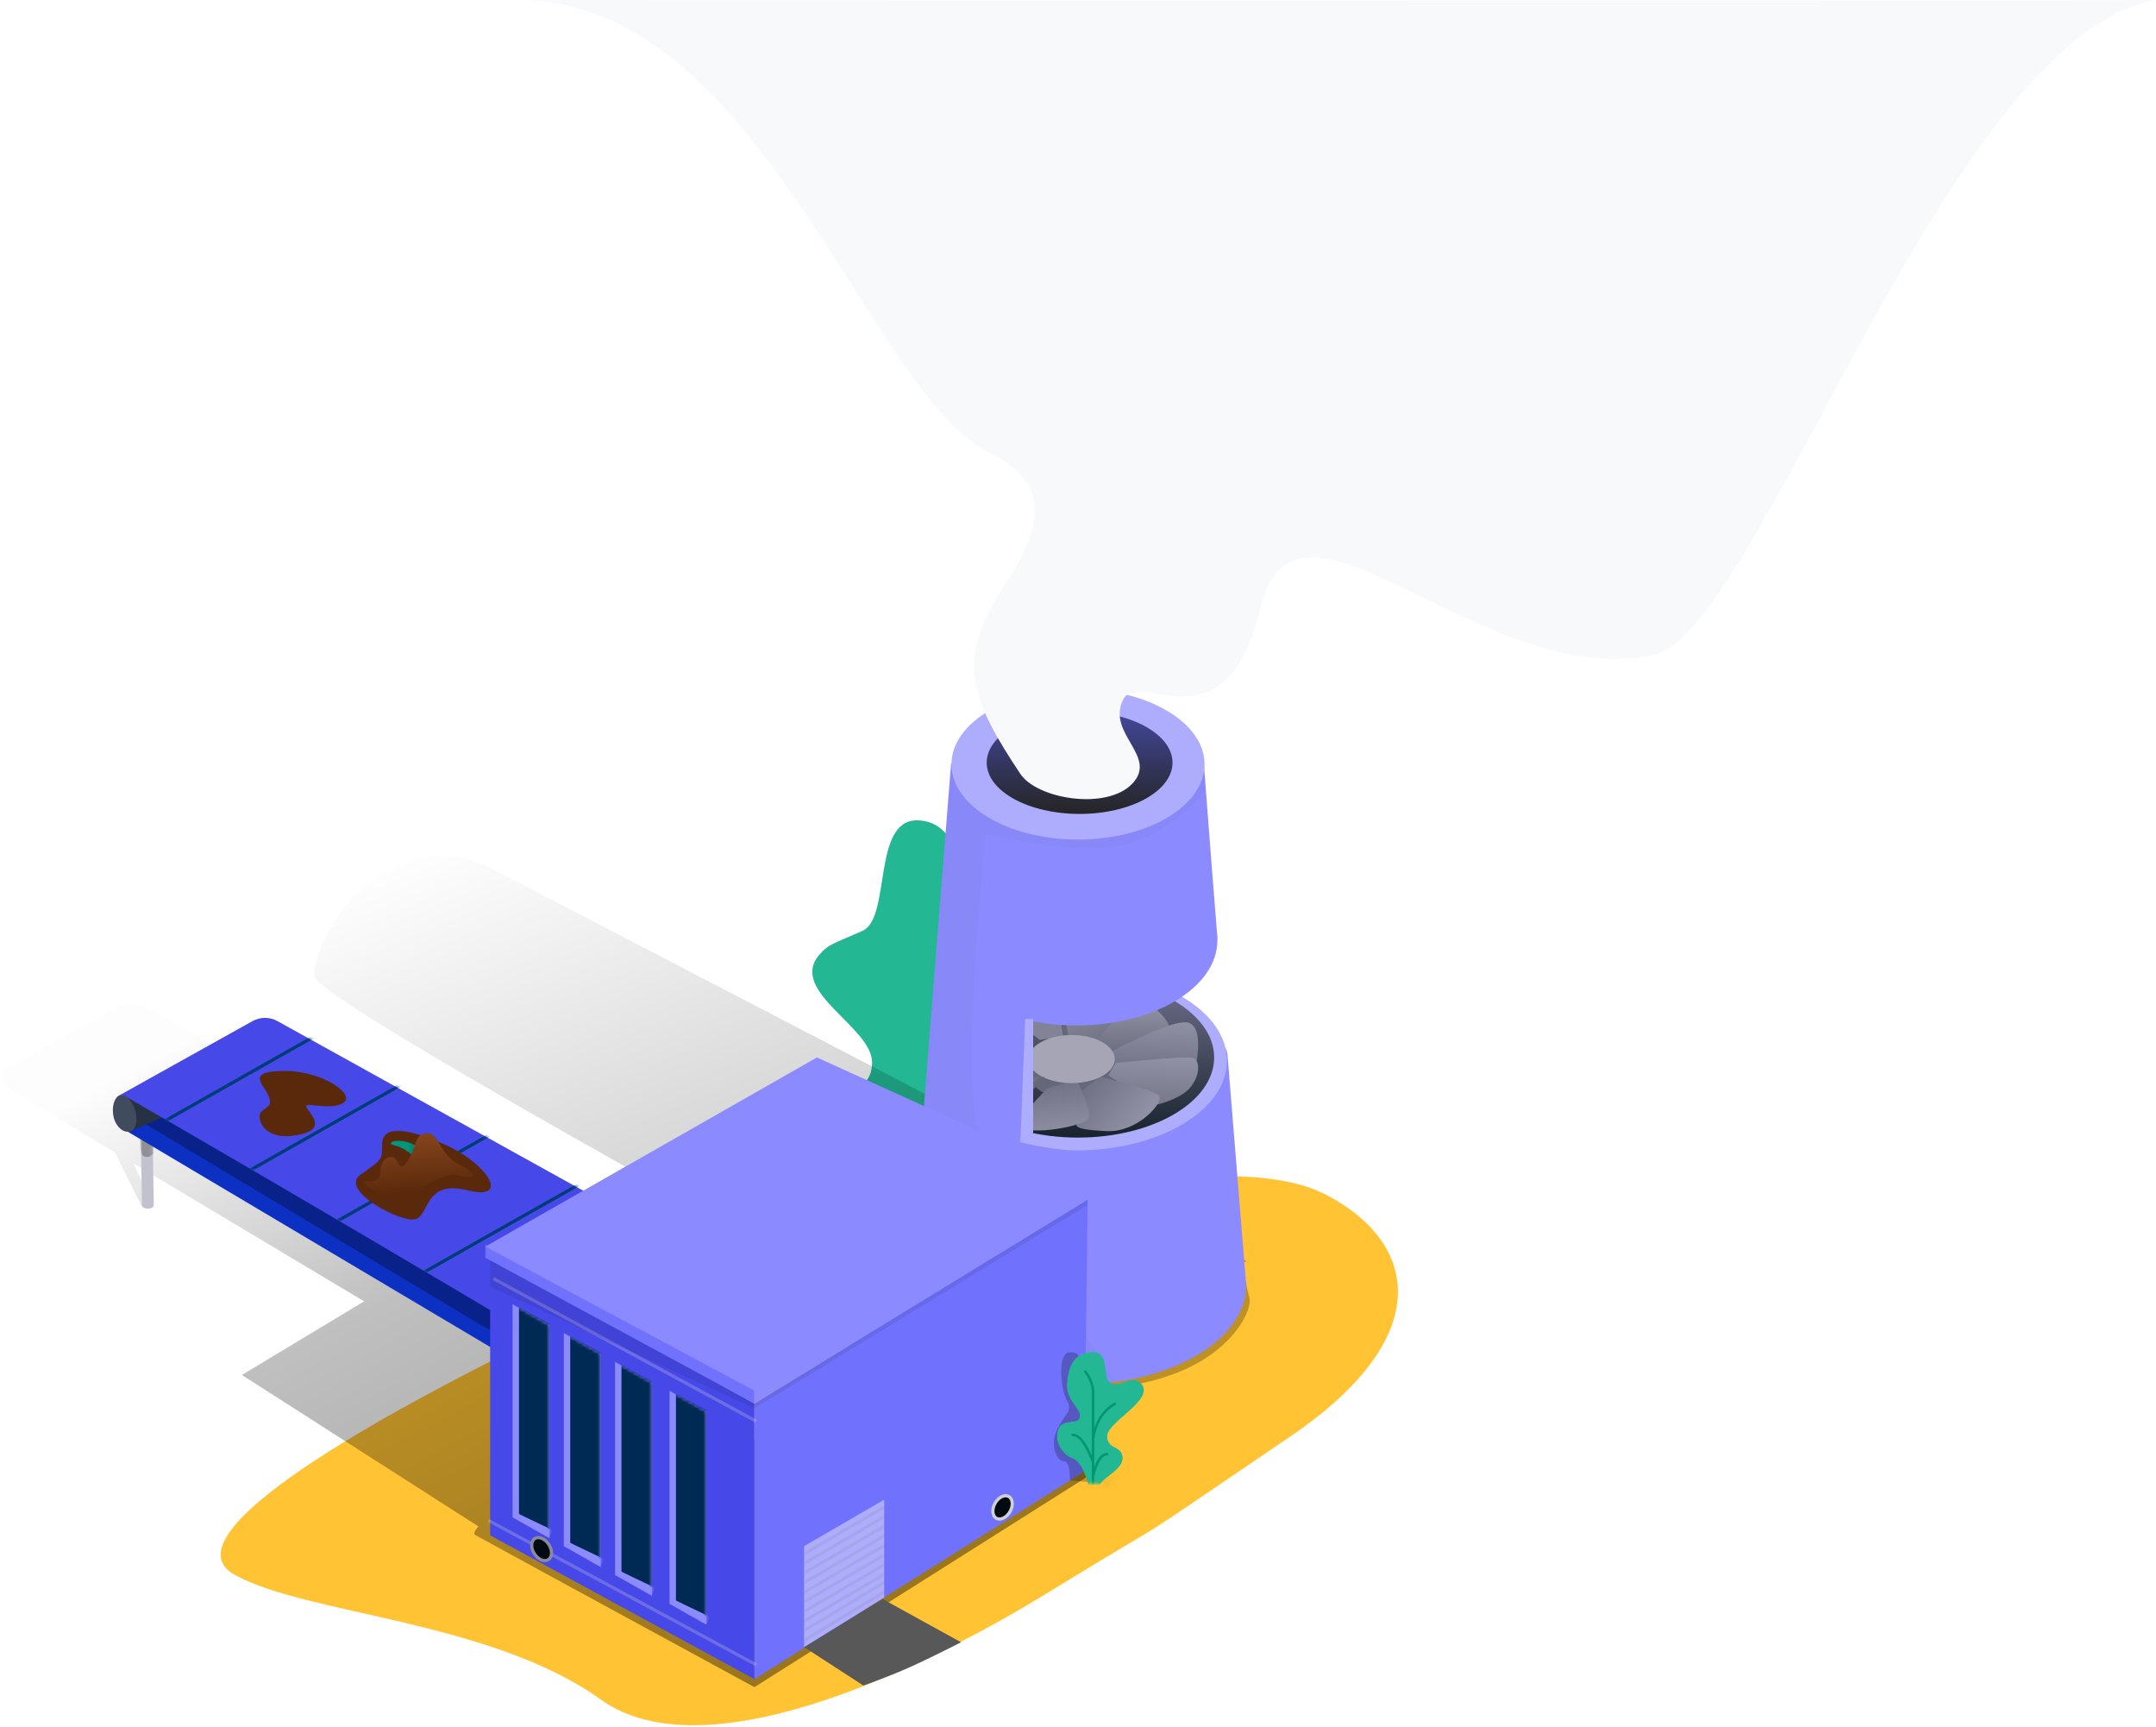<?xml version="1.0" encoding="UTF-8"?>
<svg width="673px" height="539px" viewBox="0 0 673 539" version="1.1" xmlns="http://www.w3.org/2000/svg" xmlns:xlink="http://www.w3.org/1999/xlink">
    <!-- Generator: Sketch Beta 52 (65972) - http://www.bohemiancoding.com/sketch -->
    <title>Factory</title>
    <desc>Created with Sketch Beta.</desc>
    <defs>
        <linearGradient x1="10.999%" y1="10.404%" x2="86.506%" y2="100%" id="linearGradient-1">
            <stop stop-color="#000000" stop-opacity="0.009" offset="0%"></stop>
            <stop stop-color="#000000" stop-opacity="0.25" offset="34.985%"></stop>
            <stop stop-color="#000000" stop-opacity="0.427" offset="100%"></stop>
        </linearGradient>
        <path d="M24.814,87 C21.462,74.333 17.119,67 11.786,65 C3.786,62 -2.214,52 0.786,43 C3.786,34 16.786,40 17.786,33 C18.786,26 6.786,21 7.786,7 C8.734,-6.269 33.786,3 41.786,7 C49.786,11 55,3 62,12 C71.469,24.175 38.786,37 38.786,48 C38.786,59 50.786,55 50.786,65 C50.786,75 32.286,81 32.286,88 C32.286,92.667 29.796,92.333 24.814,87 Z" id="path-2"></path>
        <linearGradient x1="50%" y1="38.258%" x2="50%" y2="97.069%" id="linearGradient-4">
            <stop stop-color="#000000" stop-opacity="0" offset="0%"></stop>
            <stop stop-color="#000000" stop-opacity="0.299" offset="100%"></stop>
        </linearGradient>
        <path d="M0.902,1.056 C0.893,0.504 1.712,0.052 2.732,0.047 C3.751,0.042 4.584,0.486 4.593,1.039 L5,26.142 C5.009,26.695 4.19,27.146 3.171,27.151 C2.151,27.156 1.318,26.712 1.309,26.16 L0.902,1.056 Z" id="path-5"></path>
        <path d="M4.896,24.991 C54.459,53.629 103.657,82.576 152.489,111.831 L198.692,82.657 L52.595,1.645 C50.176,0.304 47.236,0.307 44.82,1.654 L2.957,24.991 L2.149,25.804 C3.515,24.993 4.43,24.722 4.896,24.991 Z" id="path-7"></path>
        <path d="M8.249,6.137 C6.043,3.573 3.674,2.009 1.144,1.445 C-2.652,0.6 3.688,-2.026 10.058,2.978 C14.305,6.314 13.702,7.367 8.249,6.137 Z" id="path-9"></path>
        <linearGradient x1="50%" y1="0%" x2="59.334%" y2="73.809%" id="linearGradient-11">
            <stop stop-color="#86451E" offset="0%"></stop>
            <stop stop-color="#5A290B" offset="100%"></stop>
        </linearGradient>
        <linearGradient x1="3.261%" y1="4.65%" x2="75.604%" y2="96.506%" id="linearGradient-12">
            <stop stop-color="#000000" stop-opacity="0" offset="0%"></stop>
            <stop stop-color="#000000" stop-opacity="0.269" offset="97.345%"></stop>
        </linearGradient>
        <path d="M0,163 C0,180.121 23.505,194 52.5,194 C81.495,194 105,180.121 105,163 C102.407,131.105 100.463,107.184 99.166,91.237 C98.543,83.567 81.95,80.661 81,69.5 C80.799,67.136 96.193,56.871 96,54.5 C95.136,43.868 93.726,25.783 91.77,0.246 L12.888,0.246 L0,163 Z" id="path-13"></path>
        <linearGradient x1="50%" y1="7.798%" x2="50%" y2="100%" id="linearGradient-15">
            <stop stop-color="#6D6E89" offset="0%"></stop>
            <stop stop-color="#18222D" offset="100%"></stop>
        </linearGradient>
        <polygon id="path-16" points="0.5 45 1.5 4 44.5 0.5 62 17.5 46 45"></polygon>
        <linearGradient x1="15.629%" y1="0%" x2="50%" y2="100%" id="linearGradient-18">
            <stop stop-color="#9192A4" offset="0%"></stop>
            <stop stop-color="#737386" offset="100%"></stop>
        </linearGradient>
        <linearGradient x1="50%" y1="0%" x2="50%" y2="100%" id="linearGradient-19">
            <stop stop-color="#9899AB" offset="0%"></stop>
            <stop stop-color="#6E6E81" offset="100%"></stop>
        </linearGradient>
        <linearGradient x1="50%" y1="0%" x2="40.41%" y2="100%" id="linearGradient-20">
            <stop stop-color="#9091A4" offset="0%"></stop>
            <stop stop-color="#757589" offset="100%"></stop>
        </linearGradient>
        <linearGradient x1="50%" y1="0%" x2="38.765%" y2="100%" id="linearGradient-21">
            <stop stop-color="#9091A4" offset="0%"></stop>
            <stop stop-color="#767689" offset="100%"></stop>
        </linearGradient>
        <linearGradient x1="85.062%" y1="57.4%" x2="15.346%" y2="18.999%" id="linearGradient-22">
            <stop stop-color="#9091A4" offset="0%"></stop>
            <stop stop-color="#737387" offset="100%"></stop>
        </linearGradient>
        <linearGradient x1="44.174%" y1="9.17%" x2="60.643%" y2="100%" id="linearGradient-23">
            <stop stop-color="#737387" offset="0%"></stop>
            <stop stop-color="#9091A4" offset="100%"></stop>
        </linearGradient>
        <linearGradient x1="50%" y1="0%" x2="41.014%" y2="100%" id="linearGradient-24">
            <stop stop-color="#6E6E81" offset="0%"></stop>
            <stop stop-color="#8A8A9E" offset="100%"></stop>
        </linearGradient>
        <linearGradient x1="50%" y1="0%" x2="50%" y2="97.022%" id="linearGradient-25">
            <stop stop-color="#43489B" offset="0%"></stop>
            <stop stop-color="#262629" offset="100%"></stop>
        </linearGradient>
        <polygon id="path-26" points="0 46 25 30.5 25 0 0 14.5"></polygon>
        <polygon id="path-28" points="0 0 11.5 6.5 11.5 73 0 66.5"></polygon>
        <polygon id="path-30" points="0 0 11.5 6.5 11.5 73 0 66.5"></polygon>
        <polygon id="path-32" points="0 0 11.5 6.5 11.5 73 0 66.5"></polygon>
        <polygon id="path-34" points="0 0 11.5 6.5 11.5 73 0 66.5"></polygon>
        <path d="M13,47.5 C13.667,46.167 14.667,45.5 16,45.5 C18,45.5 20.5,46.5 20.5,47 C20.5,47.333 24.833,42.5 33.5,32.5 L38.5,13 L16,0.5 L2.5,5.5 L0,32.5 L13,47.5 Z" id="path-36"></path>
        <path d="M9.926,41.87 C8.585,36.771 6.848,33.818 4.714,33.013 C1.514,31.805 -0.886,27.779 0.314,24.156 C1.514,20.532 6.714,22.948 7.114,20.13 C7.514,17.312 2.714,15.299 3.114,9.662 C3.514,4.026 5.514,1.63536171e-15 11.114,0 C16.714,0 13.514,8.052 16.714,9.662 C19.914,11.273 23.514,6.442 26.314,10.065 C30.102,14.967 15.514,21.74 15.514,26.169 C15.514,30.597 20.314,28.987 20.314,33.013 C20.314,37.039 12.914,39.455 12.914,42.273 C12.914,44.152 11.918,44.017 9.926,41.87 Z" id="path-38"></path>
    </defs>
    <g id="Final" stroke="none" stroke-width="1" fill="none" fill-rule="evenodd">
        <g id="Homepage" transform="translate(-1009, -4191)">
            <g id="Group-50" transform="translate(513, 4191)">
                <g id="Factory" transform="translate(496, 0)">
                    <path d="M73.169,491.386 C95.282,503.854 153.013,505.601 187.513,530.36 C222.013,555.119 295.54,516.375 326.325,497.483 C375.269,467.448 343.221,488.667 402.632,448.371 C449.308,416.712 442.036,387.436 413.996,372.877 C392.89,361.918 356.289,370.295 344.59,367.194 C310.369,358.124 308.004,342.926 281.991,356.235 C231.153,382.334 212.617,369.345 192.291,380.5 C182.271,385.999 177.41,412.477 157.072,422.8 C136.75,433.115 48.613,477.541 73.169,491.386 Z" id="Mask" fill="#FFC333" fill-rule="nonzero" opacity="1"></path>
                    <path d="M113.668,406.103 L41.683,363.082 L47.815,376.163 L46.783,377.259 L44.37,376.684 L35.817,359.576 L2.791,339.839 C0.895,338.705 0.276,336.249 1.41,334.353 C1.77,333.75 2.283,333.253 2.897,332.911 L35.259,314.884 C38.96,312.823 43.474,312.866 47.135,314.997 L216.666,413.673 L172.118,436.499 L186.5,444.5 L331.236,458.598 L334.5,456 L341.5,459.5 L235.5,526.5 C177.912,495.178 148.849,479.345 148.31,479 C147.772,478.655 148.105,477.761 149.31,476.319 L75.5,429.081 L113.668,406.103 Z" id="Combined-Shape" fill="url(#linearGradient-1)" fill-rule="nonzero"></path>
                    <g id="Plant-Copy" transform="translate(250, 256)">
                        <g id="Group-57" transform="translate(32, 98) scale(-1, 1) translate(-32, -98) ">
                            <path d="M27.814,114.5 C24.462,101.833 20.119,94.5 14.786,92.5 C6.786,89.5 0.786,79.5 3.786,70.5 C6.786,61.5 19.786,67.5 20.786,60.5 C21.786,53.5 9.786,48.5 10.786,34.5 C11.786,20.5 13.814,3.60547818e-15 27.814,0 C41.814,0 35.786,30.5 44.786,34.5 C53.786,38.5 55.286,38.5 58.286,42 C67.989,53.32 41.786,64.5 41.786,75.5 C41.786,86.5 53.786,82.5 53.786,92.5 C53.786,102.5 35.286,108.5 35.286,115.5 C35.286,120.167 32.796,119.833 27.814,114.5 Z" id="Path-230" fill="#23B893" fill-rule="nonzero"></path>
                            <path d="M27,172.184 C21.832,158.674 16.727,152 12,152 C11.448,152 11,151.552 11,151 C11,150.448 11.448,150 12,150 C17.224,150 22.151,155.661 27,166.869 L27,154.018 C27,154.007 27,153.996 27,153.984 L27,118 C27,115.559 29,115.166 29,118 L29,145.566 C31.912,136.865 37.082,130.373 44.504,126.132 C44.983,125.858 45.594,126.024 45.868,126.504 C46.142,126.983 45.976,127.594 45.496,127.868 C36.46,133.032 30.966,141.739 29,154.079 L29,171.977 C29,171.992 29,172.008 29,172.023 L29,175.903 C31.558,168.681 34.846,165 39,165 C39.552,165 40,165.448 40,166 C40,166.552 39.552,167 39,167 C34.993,167 31.566,172.276 29,183.116 L29,193.54 C29,194.092 28.552,194.54 28,194.54 C27.448,194.54 27,194.092 27,193.54 L27,183.022 C27,183.008 27,182.994 27,182.98 L27,172.184 Z" id="Combined-Shape" fill="#039773" fill-rule="nonzero"></path>
                            <g id="Rectangle-5" transform="translate(0, 104)">
                                <mask id="mask-3" fill="white">
                                    <use xlink:href="#path-2"></use>
                                </mask>
                                <use id="Mask" fill="#23B893" fill-rule="nonzero" opacity="0" xlink:href="#path-2"></use>
                                <rect fill="url(#linearGradient-4)" fill-rule="nonzero" opacity="0.548" mask="url(#mask-3)" x="16" y="69" width="39" height="24"></rect>
                            </g>
                        </g>
                        <path d="M22.107,190.458 C25.367,190.819 29.664,191 35,191 C39.709,191 44.418,191 49.126,191 L49.126,191 C50.231,191 51.126,191.895 51.126,193 C51.126,193.237 51.084,193.472 51.002,193.695 L42.8,215.841 C42.301,217.186 41.121,218.162 39.706,218.397 C37.296,218.799 35.727,219 35,219 C34.285,219 32.756,218.806 30.413,218.417 L30.413,218.417 C28.935,218.172 27.718,217.122 27.259,215.695 L19.983,193.058 C19.645,192.007 20.223,190.88 21.275,190.542 C21.543,190.456 21.827,190.427 22.107,190.458 Z" id="Path-224" fill="#7072FD" fill-rule="nonzero"></path>
                    </g>
                    <g id="Tray" transform="translate(34, 317)">
                        <g id="Path-158" transform="translate(9, 33)">
                            <mask id="mask-6" fill="white">
                                <use xlink:href="#path-5"></use>
                            </mask>
                            <use id="Mask" fill="#C2C2CE" fill-rule="nonzero" xlink:href="#path-5"></use>
                            <path d="M0.774,8.64 C1.087,9.848 1.401,10.543 1.716,10.726 C2.795,11.351 3.876,11.093 4.96,9.952 L4.96,4.152 L-1,3 L0.774,8.64 Z" fill-opacity="0.374" fill="#423939" fill-rule="nonzero" mask="url(#mask-6)"></path>
                        </g>
                        <polyline id="Path-99" fill="#0B30C2" fill-rule="nonzero" points="14.544 30.633 4.61 35.403 152.492 123.232 199.364 93.221"></polyline>
                        <path d="M11.694,33.945 L118.41,97.841 L151.804,111.611 L178.817,90.381 L25.002,21.382 C9.088,22.051 2.852,23.514 6.294,25.773 C8.786,27.407 10.764,27.425 11.694,30.865 C11.897,31.617 11.897,32.644 11.694,33.945 Z" id="Path-155" fill-opacity="0.294" fill="#000000" fill-rule="nonzero"></path>
                        <polyline id="Path-100" fill="#273144" fill-rule="nonzero" points="6.233 36.175 19.489 30.518 10.378 22.175 3.453 24.898"></polyline>
                        <mask id="mask-8" fill="white">
                            <use xlink:href="#path-7"></use>
                        </mask>
                        <use id="Mask" fill="#4648E8" fill-rule="nonzero" xlink:href="#path-7"></use>
                        <path d="M14.5,34.5 L67.5,4.5" id="Path-154" stroke="#003C78" fill-rule="nonzero" mask="url(#mask-8)"></path>
                        <path d="M43.5,48.5 L96.5,18.5" id="Path-154-Copy" stroke="#003C78" fill-rule="nonzero" mask="url(#mask-8)"></path>
                        <path d="M70.5,64.5 L123.5,34.5" id="Path-154-Copy-2" stroke="#003C78" fill-rule="nonzero" mask="url(#mask-8)"></path>
                        <path d="M97.5,80.5 L150.5,50.5" id="Path-154-Copy-3" stroke="#003C78" fill-rule="nonzero" mask="url(#mask-8)"></path>
                        <path d="M121.5,97.5 L174.5,67.5" id="Path-154-Copy-4" stroke="#003C78" fill-rule="nonzero" mask="url(#mask-8)"></path>
                        <path d="M5.048,36.327 C6.993,36.327 8.348,34.04 8.348,30.867 C8.348,27.695 6.866,24.679 4.921,24.679 C2.976,24.679 1.304,27.695 1.304,30.867 C1.304,34.04 3.103,36.327 5.048,36.327 Z" id="Oval-16" fill="#414B5E" fill-rule="nonzero" transform="translate(4.826, 30.503) rotate(-14) translate(-4.826, -30.503) "></path>
                        <g id="Group-63" transform="translate(47, 17)">
                            <path d="M38.271,23.082 C38.271,28.063 38.385,27.735 31.519,32.583 C24.654,37.432 44.577,47.998 48.873,46.396 C53.17,44.794 51.613,34.11 65.031,37.475 C78.45,40.84 71.41,29.168 57.628,23.082 C43.845,16.996 38.271,18.101 38.271,23.082 Z" id="Path-159" fill="#5A290B" fill-rule="nonzero"></path>
                            <g id="Group-54">
                                <g id="Path-162" transform="translate(41, 22)">
                                    <mask id="mask-10" fill="white">
                                        <use xlink:href="#path-9"></use>
                                    </mask>
                                    <use id="Mask" fill="#01977D" fill-rule="nonzero" xlink:href="#path-9"></use>
                                    <path d="M5.21,3.933 C5.986,1.669 6.374,0.09 6.374,-0.802 C6.374,-1.694 7.294,-1.062 9.135,1.096 L7.387,5.988 L5.21,3.933 Z" fill-opacity="0.132" fill="#181818" fill-rule="nonzero" mask="url(#mask-10)"></path>
                                </g>
                                <path d="M32.836,35.014 C32.836,35.863 44.336,43.954 45.596,41.834 C46.855,39.714 56.612,31.26 62.297,32.822 C67.982,34.383 68.491,32.499 62.297,29.395 C56.103,26.29 56.152,19.637 52.409,19.637 C48.667,19.637 49.016,23.171 47.052,26.948 C45.087,30.725 43.955,30.698 42.899,28.263 C41.844,25.827 37.759,26.965 37.759,31.513 C37.759,36.06 32.836,34.166 32.836,35.014 Z" id="Path-160" fill="url(#linearGradient-11)" fill-rule="nonzero"></path>
                                <path d="M2.633,7.567 C4.151,10.839 2.863,11.094 0.781,12.678 C-1.301,14.261 0.664,21.754 10.537,20.41 C20.41,19.066 17.281,15.227 14.987,12.102 C12.693,8.977 20.948,12.838 25.83,10.385 C30.712,7.931 19.984,0.199 7.849,0.199 C-4.285,0.199 1.115,4.295 2.633,7.567 Z" id="Path-157" fill="#5A290B" fill-rule="nonzero"></path>
                            </g>
                        </g>
                    </g>
                    <g id="Chimney" transform="translate(98, 215)">
                        <path d="M199.233,205.576 C66.411,132.867 0,94.175 0,89.5 C0,82.487 7.916,64.549 23.816,56.183 C34.415,50.606 45.063,50.606 55.758,56.183 L291.158,178.606 L199.233,205.576 Z" id="Path-161" fill="url(#linearGradient-12)" fill-rule="nonzero"></path>
                        <path d="M291,185 C291,186 291.333,187.667 292,190 C293,193.5 287.5,205.5 271.5,212.5 C260.833,217.167 248,219.167 233,218.5 L238,204 L291,185 Z" id="Path-103" fill-opacity="0.254" fill="#000000" fill-rule="nonzero"></path>
                        <g id="Path-175" transform="translate(186, 23)">
                            <mask id="mask-14" fill="white">
                                <use xlink:href="#path-13"></use>
                            </mask>
                            <use id="Mask" fill="#8B8AFE" fill-rule="nonzero" xlink:href="#path-13"></use>
                            <path d="M93,7.5 C86.93,15.517 79.43,21.183 70.5,24.5 C53,31 23.627,21.071 23.5,22.5 C20,62 18.145,91.386 20,107.5 C20.966,115.894 24.921,126.931 31.865,140.612 C36.769,150.276 47.481,167.738 64,193 L-3,174 C0.333,129.667 2,107.5 2,107.5 C2,107.5 5.5,69.167 12.5,-7.5 L93,-2 L93,7.5 Z" fill-opacity="0.055" fill="#3D3A3A" fill-rule="nonzero" opacity="0.763" mask="url(#mask-14)"></path>
                        </g>
                        <ellipse id="Oval-21" fill="#AEADFD" fill-rule="nonzero" cx="238.5" cy="23.5" rx="39.5" ry="23.5"></ellipse>
                        <path d="M238,144 C263.957,144 285,131.464 285,116 C285,100.536 263.957,88 238,88 C223.625,88 219.125,104.833 224.5,138.5 L220.5,141.5 C227.974,143.167 233.807,144 238,144 Z" id="Oval-21-Copy-3" fill="#AEADFD" fill-rule="nonzero"></path>
                        <path d="M238.5,140 C261.972,140 281,128.807 281,115 C281,101.193 261.972,90 238.5,90 C234.305,90 227.356,88.126 226.423,91.024 C224.5,97 221.66,125 221.66,137.961 C226.824,139.273 232.518,140 238.5,140 Z" id="Oval-21-Copy-3" fill="url(#linearGradient-15)" fill-rule="nonzero"></path>
                        <g id="Group-49" transform="translate(222, 94)">
                            <mask id="mask-17" fill="white">
                                <use xlink:href="#path-16"></use>
                            </mask>
                            <g id="Mask" fill-rule="nonzero"></g>
                            <g mask="url(#mask-17)" fill-rule="nonzero">
                                <g transform="translate(-15, 0)">
                                    <path d="M26.5,0.111 C25.375,0.886 25,2.436 25,2.436 C25,2.436 25.75,6.57 27.25,14.837 L31,16 L29.5,3.986 C28.25,0.886 27.25,-0.406 26.5,0.111 Z" id="Path-210" fill="#67677A"></path>
                                    <path d="M26,0.38 C26,1.88 26.881,6.628 28.644,14.626 L37.711,18 L43,9.19 C31.667,1.817 26,-1.119 26,0.38 Z" id="Path-209" fill="url(#linearGradient-18)"></path>
                                    <path d="M42,19 L37.5,16 C44.523,6.667 48.55,2 49.579,2 C51.123,2 58.842,7.409 60,11.273 C57.427,11.788 51.427,14.364 42,19 Z" id="Path-201" fill="url(#linearGradient-19)"></path>
                                    <path d="M41,19.5 C55.041,12.281 63.432,9.182 66.173,10.204 C68.914,11.226 69.662,15.569 68.416,23.234 L43,23.5 L41,19.5 Z" id="Path-202" fill="url(#linearGradient-20)"></path>
                                    <path d="M16,21 L16,27.286 C18.25,30.429 20,32 21.25,32 C22.5,32 27.875,32 37.375,32 L43,29 L43,21" id="Path-206" fill="#67677A"></path>
                                    <path d="M43.286,22.709 L41,26.506 C49.635,32.835 54.206,36 54.714,36 C55.476,36 63.857,34.101 66.905,29.924 C69.952,25.747 69.19,21.949 67.667,21.19 C66.651,20.684 58.524,21.19 43.286,22.709 Z" id="Path-205" fill="url(#linearGradient-21)"></path>
                                    <path d="M32.541,31.53 L38.319,27 C49.62,29.769 55.783,31.782 56.811,33.041 C58.352,34.928 50.262,44.367 40.631,43.989 C34.21,43.737 31,43.108 31,42.101 L32.541,31.53 Z" id="Path-204" fill="url(#linearGradient-22)"></path>
                                    <path d="M21.5,31 C21.5,31.389 12.457,39.391 14,42.5 C15.543,45.609 34.582,42.445 34.968,39.66 C35.225,37.803 33.939,33.916 31.11,28 C24.703,29.741 21.5,30.741 21.5,31 Z" id="Path-203" fill="url(#linearGradient-23)"></path>
                                    <path d="M27,14.5 L25.5,6.5 C20.378,7.077 17.544,7.577 17,8 C15.729,8.988 16.406,12 16,12 C15.333,12 16.5,13.167 19.5,15.5" id="Path-211" fill="#828396"></path>
                                    <ellipse id="Oval-23" fill="#A5A5B6" cx="29.5" cy="21.5" rx="13.5" ry="7.5"></ellipse>
                                    <path d="M-5.68434189e-14,35.433 C-5.30547828e-14,36.656 0.259,37.267 0.778,37.267 C1.556,37.267 5.833,38 6.611,38 C7.13,38 11.926,34.822 21,28.467 L21,27 L5.444,34.333 L-5.68434189e-14,35.433 Z" id="Path-208" fill="#67677A"></path>
                                    <path d="M0.13,35.462 C5.004,31.615 15.876,27 17.001,27 C17.751,27 18.75,27 20,27 C11.502,33.667 6.753,37 5.754,37 C4.254,37 -0.877,36.495 0.13,35.462 Z" id="Path-207" fill="url(#linearGradient-24)"></path>
                                </g>
                            </g>
                        </g>
                        <ellipse id="Oval-22" fill="url(#linearGradient-25)" fill-rule="nonzero" cx="239" cy="23" rx="29" ry="16"></ellipse>
                        <path d="M238,105 C262.301,105 282,93.136 282,78.5 C282,63.864 262.301,52 238,52 C231.414,52 225.165,52.872 219.556,54.434 C204.468,58.635 204.517,98.408 219.662,102.596 C225.245,104.139 231.455,105 238,105 Z" id="Oval-21-Copy-4" fill="#8B8AFE" fill-rule="nonzero"></path>
                        <polygon id="Path-212" fill="#AEADFD" fill-rule="nonzero" points="220.5 141.5 222 103 224.5 103 224.5 138.5"></polygon>
                    </g>
                    <polygon id="Path-163" fill="#4648E8" fill-rule="nonzero" points="235.5 524 153 479.126 153 392.126 235.5 438"></polygon>
                    <polygon id="Path-141" fill="#7072FD" fill-rule="nonzero" points="235.5 438 235.5 524 338.5 459.148 339.5 374.126"></polygon>
                    <path d="M154,399 L236,443.5" id="Path-168" stroke-opacity="0.234" stroke="#EAE4E4" fill-rule="nonzero"></path>
                    <path d="M152.5,474.5 L236,519.5" id="Path-168-Copy" stroke-opacity="0.234" stroke="#EAE4E4" fill-rule="nonzero"></path>
                    <polygon id="Path-172" fill-opacity="0.08" fill="#000000" fill-rule="nonzero" points="153 401.5 235.5 439.5 339.5 376 339.5 369.5 235.5 431 153 389"></polygon>
                    <path d="M151.5,388.5 C151.5,388.5 151.5,389.833 151.5,392.5 L235.5,438 L235.5,433 C179.5,403.333 151.5,388.5 151.5,388.5 Z" id="Path-169" fill="#7072FD" fill-rule="nonzero"></path>
                    <polygon id="Path-170" fill="#8B8AFE" fill-rule="nonzero" points="235.5 438 235.5 433 341 369 341 373.5"></polygon>
                    <polygon id="Path-171" fill="#8B8AFE" fill-rule="nonzero" points="235.5 434 151.5 389 255 330 341 369"></polygon>
                    <path d="M251,514 L269.5,526 C275.149,523.964 279.816,522.131 283.5,520.5 C287.184,518.869 292.684,516.203 300,512.5 L275.5,499 L251,514 Z" id="Path-174" fill="#585859" fill-rule="nonzero"></path>
                    <g id="Entrance" transform="translate(251, 468)">
                        <mask id="mask-27" fill="white">
                            <use xlink:href="#path-26"></use>
                        </mask>
                        <use id="Mask" fill="#AEADFD" fill-rule="nonzero" xlink:href="#path-26"></use>
                        <path d="M-1,17.5 L25.5,2" id="Path-165" stroke-opacity="0.179" stroke="#828292" fill-rule="nonzero" mask="url(#mask-27)"></path>
                        <path d="M-1,20.5 L25.5,5" id="Path-165-Copy" stroke-opacity="0.179" stroke="#828292" fill-rule="nonzero" mask="url(#mask-27)"></path>
                        <path d="M-1,23.5 L25.5,8" id="Path-165-Copy-2" stroke-opacity="0.179" stroke="#828292" fill-rule="nonzero" mask="url(#mask-27)"></path>
                        <path d="M-1,26.5 L25.5,11" id="Path-165-Copy-3" stroke-opacity="0.179" stroke="#828292" fill-rule="nonzero" mask="url(#mask-27)"></path>
                        <path d="M-1,29.5 L25.5,14" id="Path-165-Copy-4" stroke-opacity="0.179" stroke="#828292" fill-rule="nonzero" mask="url(#mask-27)"></path>
                        <path d="M-1,32.5 L25.5,17" id="Path-165-Copy-5" stroke-opacity="0.179" stroke="#828292" fill-rule="nonzero" mask="url(#mask-27)"></path>
                        <path d="M-1,35.5 L25.5,20" id="Path-165-Copy-6" stroke-opacity="0.179" stroke="#828292" fill-rule="nonzero" mask="url(#mask-27)"></path>
                        <path d="M-1,38.5 L25.5,23" id="Path-165-Copy-7" stroke-opacity="0.179" stroke="#828292" fill-rule="nonzero" mask="url(#mask-27)"></path>
                        <path d="M-1,41.5 L25.5,25.5" id="Path-165-Copy-8" stroke-opacity="0.179" stroke="#828292" fill-rule="nonzero" mask="url(#mask-27)"></path>
                        <path d="M-1,44.5 L25.5,28.5" id="Path-165-Copy-9" stroke-opacity="0.179" stroke="#828292" fill-rule="nonzero" mask="url(#mask-27)"></path>
                    </g>
                    <g id="Factory-Window" transform="translate(160, 407)">
                        <g id="Path-167">
                            <mask id="mask-29" fill="white">
                                <use xlink:href="#path-28"></use>
                            </mask>
                            <use id="Mask" fill="#8B8AFE" fill-rule="nonzero" xlink:href="#path-28"></use>
                            <polygon fill="#002A54" fill-rule="nonzero" mask="url(#mask-29)" points="11.5 6 2 1 2 65.5 11.5 70.5"></polygon>
                            <polygon id="Path-166" fill="#8B8AFE" fill-rule="nonzero" mask="url(#mask-29)" points="2 65.5 0 66.5 11.5 73 12.5 70.5"></polygon>
                        </g>
                        <g id="Path-167-Copy-3" transform="translate(49, 27)">
                            <mask id="mask-31" fill="white">
                                <use xlink:href="#path-30"></use>
                            </mask>
                            <use id="Mask" fill="#8B8AFE" fill-rule="nonzero" xlink:href="#path-30"></use>
                            <polygon id="Path-167" fill="#002A54" fill-rule="nonzero" mask="url(#mask-31)" points="11.5 6 2 1 2 65.5 11.5 70.5"></polygon>
                            <polygon id="Path-166" fill="#8B8AFE" fill-rule="nonzero" mask="url(#mask-31)" points="2 65.5 0 66.5 11.5 73 12.5 70.5"></polygon>
                        </g>
                        <g id="Path-167-Copy" transform="translate(16, 9)">
                            <mask id="mask-33" fill="white">
                                <use xlink:href="#path-32"></use>
                            </mask>
                            <use id="Mask" fill="#8B8AFE" fill-rule="nonzero" xlink:href="#path-32"></use>
                            <polygon id="Path-167" fill="#002A54" fill-rule="nonzero" mask="url(#mask-33)" points="11.5 6 2 1 2 65.5 11.5 70.5"></polygon>
                            <polygon id="Path-166" fill="#8B8AFE" fill-rule="nonzero" mask="url(#mask-33)" points="2 65.5 0 66.5 11.5 73 12.5 70.5"></polygon>
                        </g>
                        <g id="Path-167-Copy-2" transform="translate(32, 18)">
                            <mask id="mask-35" fill="white">
                                <use xlink:href="#path-34"></use>
                            </mask>
                            <use id="Mask" fill="#8B8AFE" fill-rule="nonzero" xlink:href="#path-34"></use>
                            <polygon id="Path-167" fill="#002A54" fill-rule="nonzero" mask="url(#mask-35)" points="11.5 6 2 1 2 65.5 11.5 70.5"></polygon>
                            <polygon id="Path-166" fill="#8B8AFE" fill-rule="nonzero" mask="url(#mask-35)" points="2 65.5 0 66.5 11.5 73 12.5 70.5"></polygon>
                        </g>
                    </g>
                    <g id="Factory-Pipe" transform="translate(164, 465)" fill="#010911" fill-rule="nonzero">
                        <ellipse id="Oval-24-Copy" stroke="#D0D0D2" transform="translate(148.955, 5.405) rotate(-330) translate(-148.955, -5.405) " cx="148.955" cy="5.405" rx="2.678" ry="3.906"></ellipse>
                        <ellipse id="Oval-24" stroke="#8A899D" transform="translate(5.065, 18.426) rotate(-33) translate(-5.065, -18.426) " cx="5.065" cy="18.426" rx="2.678" ry="3.906"></ellipse>
                    </g>
                    <g id="Plant" transform="translate(325, 417)">
                        <g id="Group-59">
                            <path d="M14.5,45.5 L9,45 C9,41 8.333,39 7,39 C5,39 2.5,34 5,29 C7.5,24 10,23.5 8,20 C6,16.5 5,5 9,5 C13,5 11.5,7.5 11.5,8.5 C11.5,9.5 13,28.5 13,30 C13,31 14.5,36.167 17.5,45.5 L14.5,45.5 Z" id="Path-225" fill-opacity="0.234" fill="#000000" fill-rule="nonzero"></path>
                            <g id="Group-60">
                                <mask id="mask-37" fill="white">
                                    <use xlink:href="#path-36"></use>
                                </mask>
                                <g id="Mask" fill-rule="nonzero"></g>
                                <g mask="url(#mask-37)" id="Rectangle-5">
                                    <g transform="translate(5, 5)">
                                        <g>
                                            <mask id="mask-39" fill="white">
                                                <use xlink:href="#path-38"></use>
                                            </mask>
                                            <use id="Mask" fill="#23B893" fill-rule="nonzero" opacity="0" xlink:href="#path-38"></use>
                                            <rect fill="url(#linearGradient-4)" fill-rule="nonzero" opacity="0.548" mask="url(#mask-39)" x="6.4" y="34.623" width="15.6" height="9.662"></rect>
                                        </g>
                                    </g>
                                </g>
                                <path d="M15.011,46.87 C13.67,41.771 11.933,38.818 9.8,38.013 C6.6,36.805 4.2,32.779 5.4,29.156 C6.6,25.532 11.8,27.948 12.2,25.13 C12.6,22.312 7.8,20.299 8.2,14.662 C8.6,9.026 10.6,5 16.2,5 C21.8,5 18.6,13.052 21.8,14.662 C25,16.273 28.6,11.442 31.4,15.065 C35.188,19.967 20.6,26.74 20.6,31.169 C20.6,35.597 25.4,33.987 25.4,38.013 C25.4,42.039 18,44.455 18,47.273 C18,49.152 17.004,49.017 15.011,46.87 Z" id="Path-230" fill="#23B893" fill-rule="nonzero" mask="url(#mask-37)"></path>
                                <path d="M15.8,39.295 C13.733,33.856 11.691,31.169 9.8,31.169 C9.579,31.169 9.4,30.989 9.4,30.766 C9.4,30.544 9.579,30.364 9.8,30.364 C11.89,30.364 13.86,32.643 15.8,37.155 L15.8,31.981 C15.8,31.977 15.8,31.972 15.8,31.968 L15.8,17.481 C15.8,15.426 15.031,13.362 13.48,11.281 C13.347,11.103 13.383,10.85 13.56,10.717 C13.737,10.583 13.987,10.62 14.12,10.797 C15.769,13.011 16.6,15.24 16.6,17.481 L16.6,28.579 C17.765,25.075 19.833,22.462 22.802,20.754 C22.993,20.644 23.238,20.711 23.347,20.904 C23.457,21.097 23.39,21.343 23.198,21.453 C19.584,23.532 17.386,27.038 16.6,32.006 L16.6,39.211 C16.6,39.218 16.6,39.224 16.6,39.23 L16.6,40.792 C17.623,37.884 18.938,36.403 20.6,36.403 C20.821,36.403 21,36.583 21,36.805 C21,37.028 20.821,37.208 20.6,37.208 C18.997,37.208 17.626,39.332 16.6,43.696 L16.6,47.893 C16.6,48.115 16.421,48.295 16.2,48.295 C15.979,48.295 15.8,48.115 15.8,47.893 L15.8,43.658 C15.8,43.653 15.8,43.647 15.8,43.641 L15.8,39.295 Z" id="Combined-Shape" fill="#039773" fill-rule="nonzero" mask="url(#mask-37)"></path>
                            </g>
                        </g>
                    </g>
                    <g id="Factory-Smoke" transform="translate(156, 0)" fill="#F8F9FB" fill-rule="nonzero">
                        <path d="M162.5,241.5 C147.492,218.941 142,206.246 157,183.623 C172,161 169.788,149.529 152.5,141 C115,122.5 81,0 6,0 C-58.151,0 473.856,0.5 517,0 C452,11 393.004,197.714 360,204.5 C306.5,215.5 248.5,143.5 237.5,189.5 C226.5,235.5 199.5,208 194.5,218.5 C189.5,229 205.5,236 197.5,244.5 C189.5,253 167.742,249.38 162.5,241.5 Z" id="Path-173"></path>
                    </g>
                </g>
            </g>
        </g>
    </g>
</svg>
